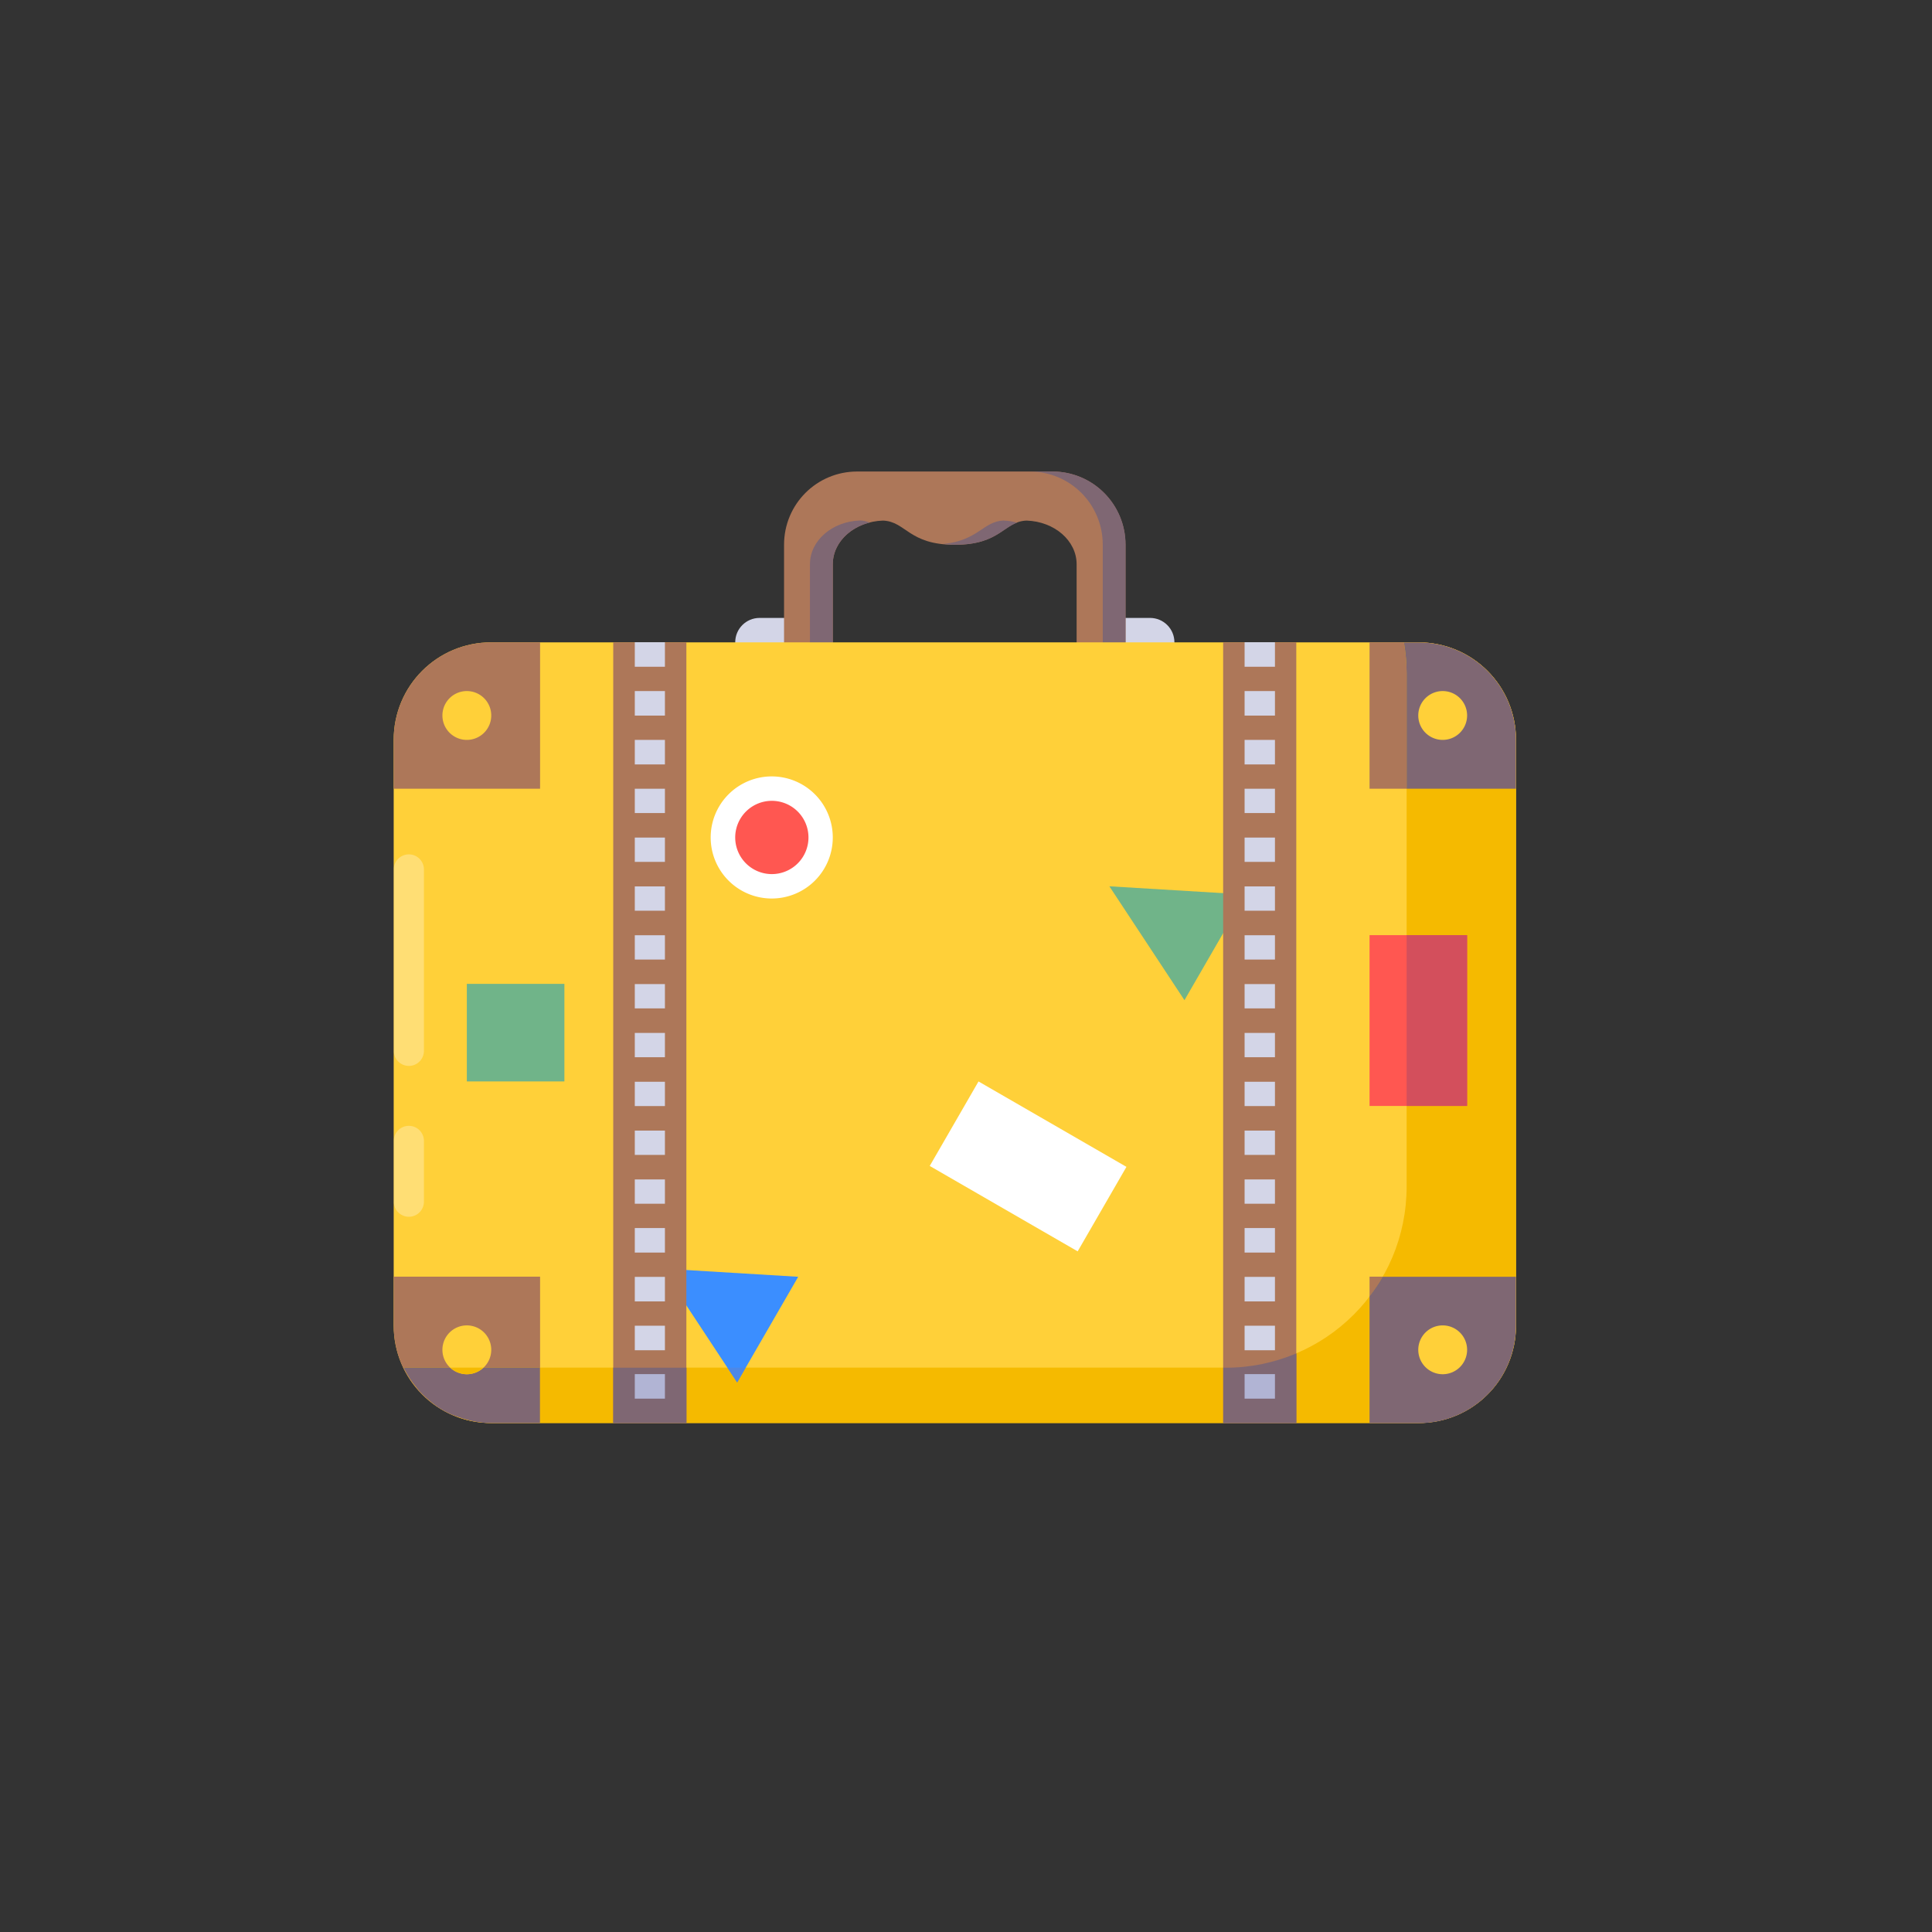 <svg xmlns="http://www.w3.org/2000/svg" width="64" height="64" viewBox="0 0 64 64"><rect x="0" y="0" width="64" height="64" fill="#333333" stroke="none"/><g transform="translate(-321.035 -1073.75) scale(3.78)"><path fill="#d3d5e7" d="M94.794 289.476l.214 0c.118 0 .214.095.214.214l0 .214c0 .118-.095.214-.214.214l-.214 0c-.118 0-.214-.095-.214-.214l0-.214c0-.118.095-.214.214-.214zM91.587 289.476l.214 0c.118 0 .214.095.214.214l0 .214c0 .118-.095.214-.214.214l-.214 0c-.118 0-.214-.095-.214-.214l0-.214c0-.118.095-.214.214-.214z"/><path fill="#ad7759" d="m 92.442,288.193 c -0.355,0 -0.641,0.286 -0.641,0.642 l 0,0.855 c 0,0.097 0.023,0.188 0.061,0.271 l 0.456,0 c -0.056,-0.064 -0.09,-0.142 -0.09,-0.228 l 0,-0.727 c 0,-0.208 0.195,-0.375 0.44,-0.383 0.202,0.008 0.224,0.212 0.629,0.212 0.406,5.3e-4 0.428,-0.204 0.629,-0.212 0.245,0.008 0.439,0.176 0.439,0.383 l 0,0.727 c 0,0.086 -0.034,0.164 -0.09,0.228 l 0.457,0 c 0.038,-0.082 0.061,-0.173 0.061,-0.271 l 0,-0.855 c 0,-0.355 -0.286,-0.642 -0.641,-0.642 l -1.71,0 z"/><path fill="#7f6773" d="m 93.953,288.193 c 0.355,0 0.641,0.286 0.641,0.642 l 0,0.855 c 0,0.097 -0.023,0.188 -0.061,0.271 l 0.2,0 c 0.038,-0.082 0.061,-0.173 0.061,-0.271 l 0,-0.855 c 0,-0.355 -0.286,-0.642 -0.641,-0.642 l -0.2,0 z m -1.485,0.429 c -0.245,0.008 -0.44,0.176 -0.44,0.383 l 0,0.727 c 0,0.086 0.034,0.165 0.09,0.228 l 0.2,0 c -0.056,-0.064 -0.09,-0.142 -0.09,-0.228 l 0,-0.727 c 0,-0.173 0.136,-0.317 0.323,-0.365 -0.025,-0.009 -0.052,-0.017 -0.084,-0.018 z m 1.259,0 c -0.183,0.008 -0.221,0.175 -0.53,0.206 0.031,0.003 0.063,0.007 0.1,0.007 0.341,2.6e-4 0.412,-0.143 0.546,-0.194 -0.037,-0.01 -0.076,-0.017 -0.116,-0.018 z"/><path fill="#ffd039" d="m 89.235,289.69 8.125,0 c 0.474,0 0.855,0.381 0.855,0.855 l 0,5.131 c 0,0.474 -0.381,0.855 -0.855,0.855 l -8.125,0 c -0.474,0 -0.855,-0.381 -0.855,-0.855 l 0,-5.131 c 0,-0.474 0.381,-0.855 0.855,-0.855 z"/><path fill="#ad7759" d="M88.38 295.249l0 .428c0 .474.381.855.855.855l.428 0 0-1.283zM98.215 295.249l0 .428c0 .474-.381.855-.855.855l-.428 0 0-1.283zM98.215 290.973l0-.428c0-.474-.381-.855-.855-.855l-.428 0 0 1.283z"/><path fill="#f5ba00" d="m 97.233,289.69 c 0.015,0.088 0.024,0.178 0.024,0.271 l 0,4.498 c 0,0.879 -0.708,1.587 -1.587,1.587 l -7.203,0 c 0.138,0.287 0.428,0.486 0.769,0.486 l 8.125,0 c 0.474,0 0.855,-0.381 0.855,-0.855 l 0,-5.131 c 0,-0.474 -0.381,-0.855 -0.855,-0.855 l -0.127,0 z"/><path fill="#7f6773" d="m 97.233,289.69 c 0.015,0.088 0.024,0.178 0.024,0.271 l 0,1.012 0.958,0 0,-0.427 c 0,-0.474 -0.381,-0.855 -0.855,-0.855 l -0.127,0 z m -0.186,5.559 c -0.034,0.06 -0.073,0.117 -0.115,0.172 l 0,1.112 0.428,0 c 0.474,0 0.855,-0.381 0.855,-0.855 l 0,-0.428 -1.168,0 z m -8.58,0.797 c 0.002,0.005 0.005,0.01 0.008,0.015 0.028,0.056 0.063,0.109 0.103,0.157 0.009,0.011 0.018,0.023 0.027,0.034 0.019,0.021 0.04,0.04 0.06,0.059 0.015,0.013 0.03,0.026 0.045,0.038 0.02,0.016 0.041,0.033 0.063,0.047 5.29e-4,2.6e-4 0.001,7.9e-4 0.002,0.001 0.036,0.023 0.074,0.044 0.114,0.061 0.014,0.006 0.029,0.011 0.043,0.016 0.034,0.013 0.069,0.024 0.105,0.033 0.015,0.003 0.029,0.007 0.044,0.01 0.05,0.009 0.101,0.015 0.154,0.015 l 0.427,0 0,-0.486 -1.196,0 z"/><path fill="#ad7759" d="m 88.38,290.973 0,-0.428 c 0,-0.474 0.381,-0.855 0.855,-0.855 l 0.428,0 0,1.283 z"/><path fill="#ffd039" d="M89.235 290.331a.214.214 0 0 1-.214.214.214.214 0 0 1-.214-.214.214.214 0 0 1 .214-.214.214.214 0 0 1 .214.214zM89.235 295.89a.214.214 0 0 1-.214.214.214.214 0 0 1-.214-.214.214.214 0 0 1 .214-.214.214.214 0 0 1 .214.214zM97.787 295.89a.214.214 0 0 1-.214.214.214.214 0 0 1-.214-.214.214.214 0 0 1 .214-.214.214.214 0 0 1 .214.214zM97.787 290.331a.214.214 0 0 1-.214.214.214.214 0 0 1-.214-.214.214.214 0 0 1 .214-.214.214.214 0 0 1 .214.214z"/><path fill="gray" d="m 92.015,291.4 a 0.321,0.321 0 0 1 -0.321,0.321 0.321,0.321 0 0 1 -0.321,-0.321 0.321,0.321 0 0 1 0.321,-0.321 0.321,0.321 0 0 1 0.321,0.321 z"/><path fill="#fff" d="m 92.228,291.4 a 0.535,0.535 0 0 1 -0.535,0.535 0.535,0.535 0 0 1 -0.535,-0.535 0.535,0.535 0 0 1 0.535,-0.535 0.535,0.535 0 0 1 0.535,0.535 z"/><path fill="#ff5751" d="m 92.015,291.4 a 0.321,0.321 0 0 1 -0.321,0.321 0.321,0.321 0 0 1 -0.321,-0.321 0.321,0.321 0 0 1 0.321,-0.321 0.321,0.321 0 0 1 0.321,0.321 z"/><path fill="#70b489" d="m 89.021,292.683 0.855,0 0,0.855 -0.855,0 z"/><path fill="#fff" d="m 227.747,207.459 1.497,0 0,0.855 -1.497,0 z" transform="rotate(30)"/><path fill="#70b489" d="m 94.652,291.828 1.193,0.072 -0.535,0.926 z"/><path fill="#3b8eff" d="m 90.732,295.178 1.193,0.072 -0.535,0.926 z"/><path fill="#ad7759" d="M90.304 289.69l.641 0 0 6.842-.641 0zM95.649 289.69l.641 0 0 6.842-.641 0z"/><path fill="#ff5751" d="m 292.256,-97.787 1.497,0 0,0.855 -1.497,0 z" transform="rotate(90)"/><path fill="#d3d5e7" fill-rule="evenodd" style="line-height:normal;text-indent:0;text-align:start;text-decoration-line:none;text-decoration-style:solid;text-decoration-color:#000;text-transform:none;isolation:auto;mix-blend-mode:normal" d="M90.493 289.904l.264 0 0-.215-.264 0zm0 .428l.264 0 0-.215-.264 0zm0 .428l.264 0 0-.215-.264 0zm0 .426l.264 0 0-.213-.264 0zm0 .428l.264 0 0-.213-.264 0zm0 .428l.264 0 0-.213-.264 0zm0 .428l.264 0 0-.213-.264 0zm0 .428l.264 0 0-.213-.264 0zm0 .428l.264 0 0-.213-.264 0zm0 .428l.264 0 0-.213-.264 0zm0 .428l.264 0 0-.213-.264 0zm0 .428l.264 0 0-.213-.264 0zm0 .428l.264 0 0-.215-.264 0zm0 .428l.264 0 0-.215-.264 0zm0 .428l.264 0 0-.215-.264 0zm0 .428l.264 0 0-.215-.264 0zM95.837 289.904l.266 0 0-.215-.266 0zm0 .428l.266 0 0-.215-.266 0zm0 .428l.266 0 0-.215-.266 0zm0 .426l.266 0 0-.213-.266 0zm0 .428l.266 0 0-.213-.266 0zm0 .428l.266 0 0-.213-.266 0zm0 .428l.266 0 0-.213-.266 0zm0 .428l.266 0 0-.213-.266 0zm0 .428l.266 0 0-.213-.266 0zm0 .428l.266 0 0-.213-.266 0zm0 .428l.266 0 0-.213-.266 0zm0 .428l.266 0 0-.213-.266 0zm0 .428l.266 0 0-.215-.266 0zm0 .428l.266 0 0-.215-.266 0zm0 .428l.266 0 0-.215-.266 0zm0 .428l.266 0 0-.215-.266 0z" color="#000" font-family="sans-serif" font-weight="400" overflow="visible"/><path fill="#7f6773" d="m 96.291,295.921 c -0.191,0.081 -0.4,0.126 -0.621,0.126 l -0.02,0 0,0.486 0.641,0 0,-0.611 z m -5.987,0.126 0,0.486 0.642,0 0,-0.486 -0.642,0 z"/><path fill="#b1b4d4" fill-rule="evenodd" style="line-height:normal;text-indent:0;text-align:start;text-decoration-line:none;text-decoration-style:solid;text-decoration-color:#000;text-transform:none;isolation:auto;mix-blend-mode:normal" d="m 90.493,296.103 0,0.215 0.264,0 0,-0.215 z m 5.344,0 0,0.215 0.266,0 0,-0.215 z" color="#000" font-family="sans-serif" font-weight="400" overflow="visible"/><path fill="#d34f5c" d="m 97.257,292.256 0,1.497 0.53,0 0,-1.497 -0.53,0 z"/><path fill="#4d88e7" d="m 91.305,296.046 0.085,0.129 0.074,-0.129 -0.16,0 z"/><path fill="#f5ba00" d="m 88.875,296.046 a 0.214,0.214 0 0 0 0.146,0.058 0.214,0.214 0 0 0 0.146,-0.058 l -0.292,0 z"/><path fill="#fff" style="line-height:normal;text-indent:0;text-align:start;text-decoration-line:none;text-decoration-style:solid;text-decoration-color:#000;text-transform:none;block-progression:tb;isolation:auto;mix-blend-mode:normal" d="m 88.498,291.549 a 0.132,0.132 0 0 0 -0.117,0.135 l 0,0.674 0,0.912 a 0.132,0.132 0 1 0 0.264,0 l 0,-0.912 0,-0.674 a 0.132,0.132 0 0 0 -0.146,-0.135 z m 0,2.379 a 0.132,0.132 0 0 0 -0.117,0.135 l 0,0.529 a 0.132,0.132 0 1 0 0.264,0 l 0,-0.529 a 0.132,0.132 0 0 0 -0.146,-0.135 z" color="#000" font-family="sans-serif" font-weight="400" opacity=".3" overflow="visible"/></g></svg>